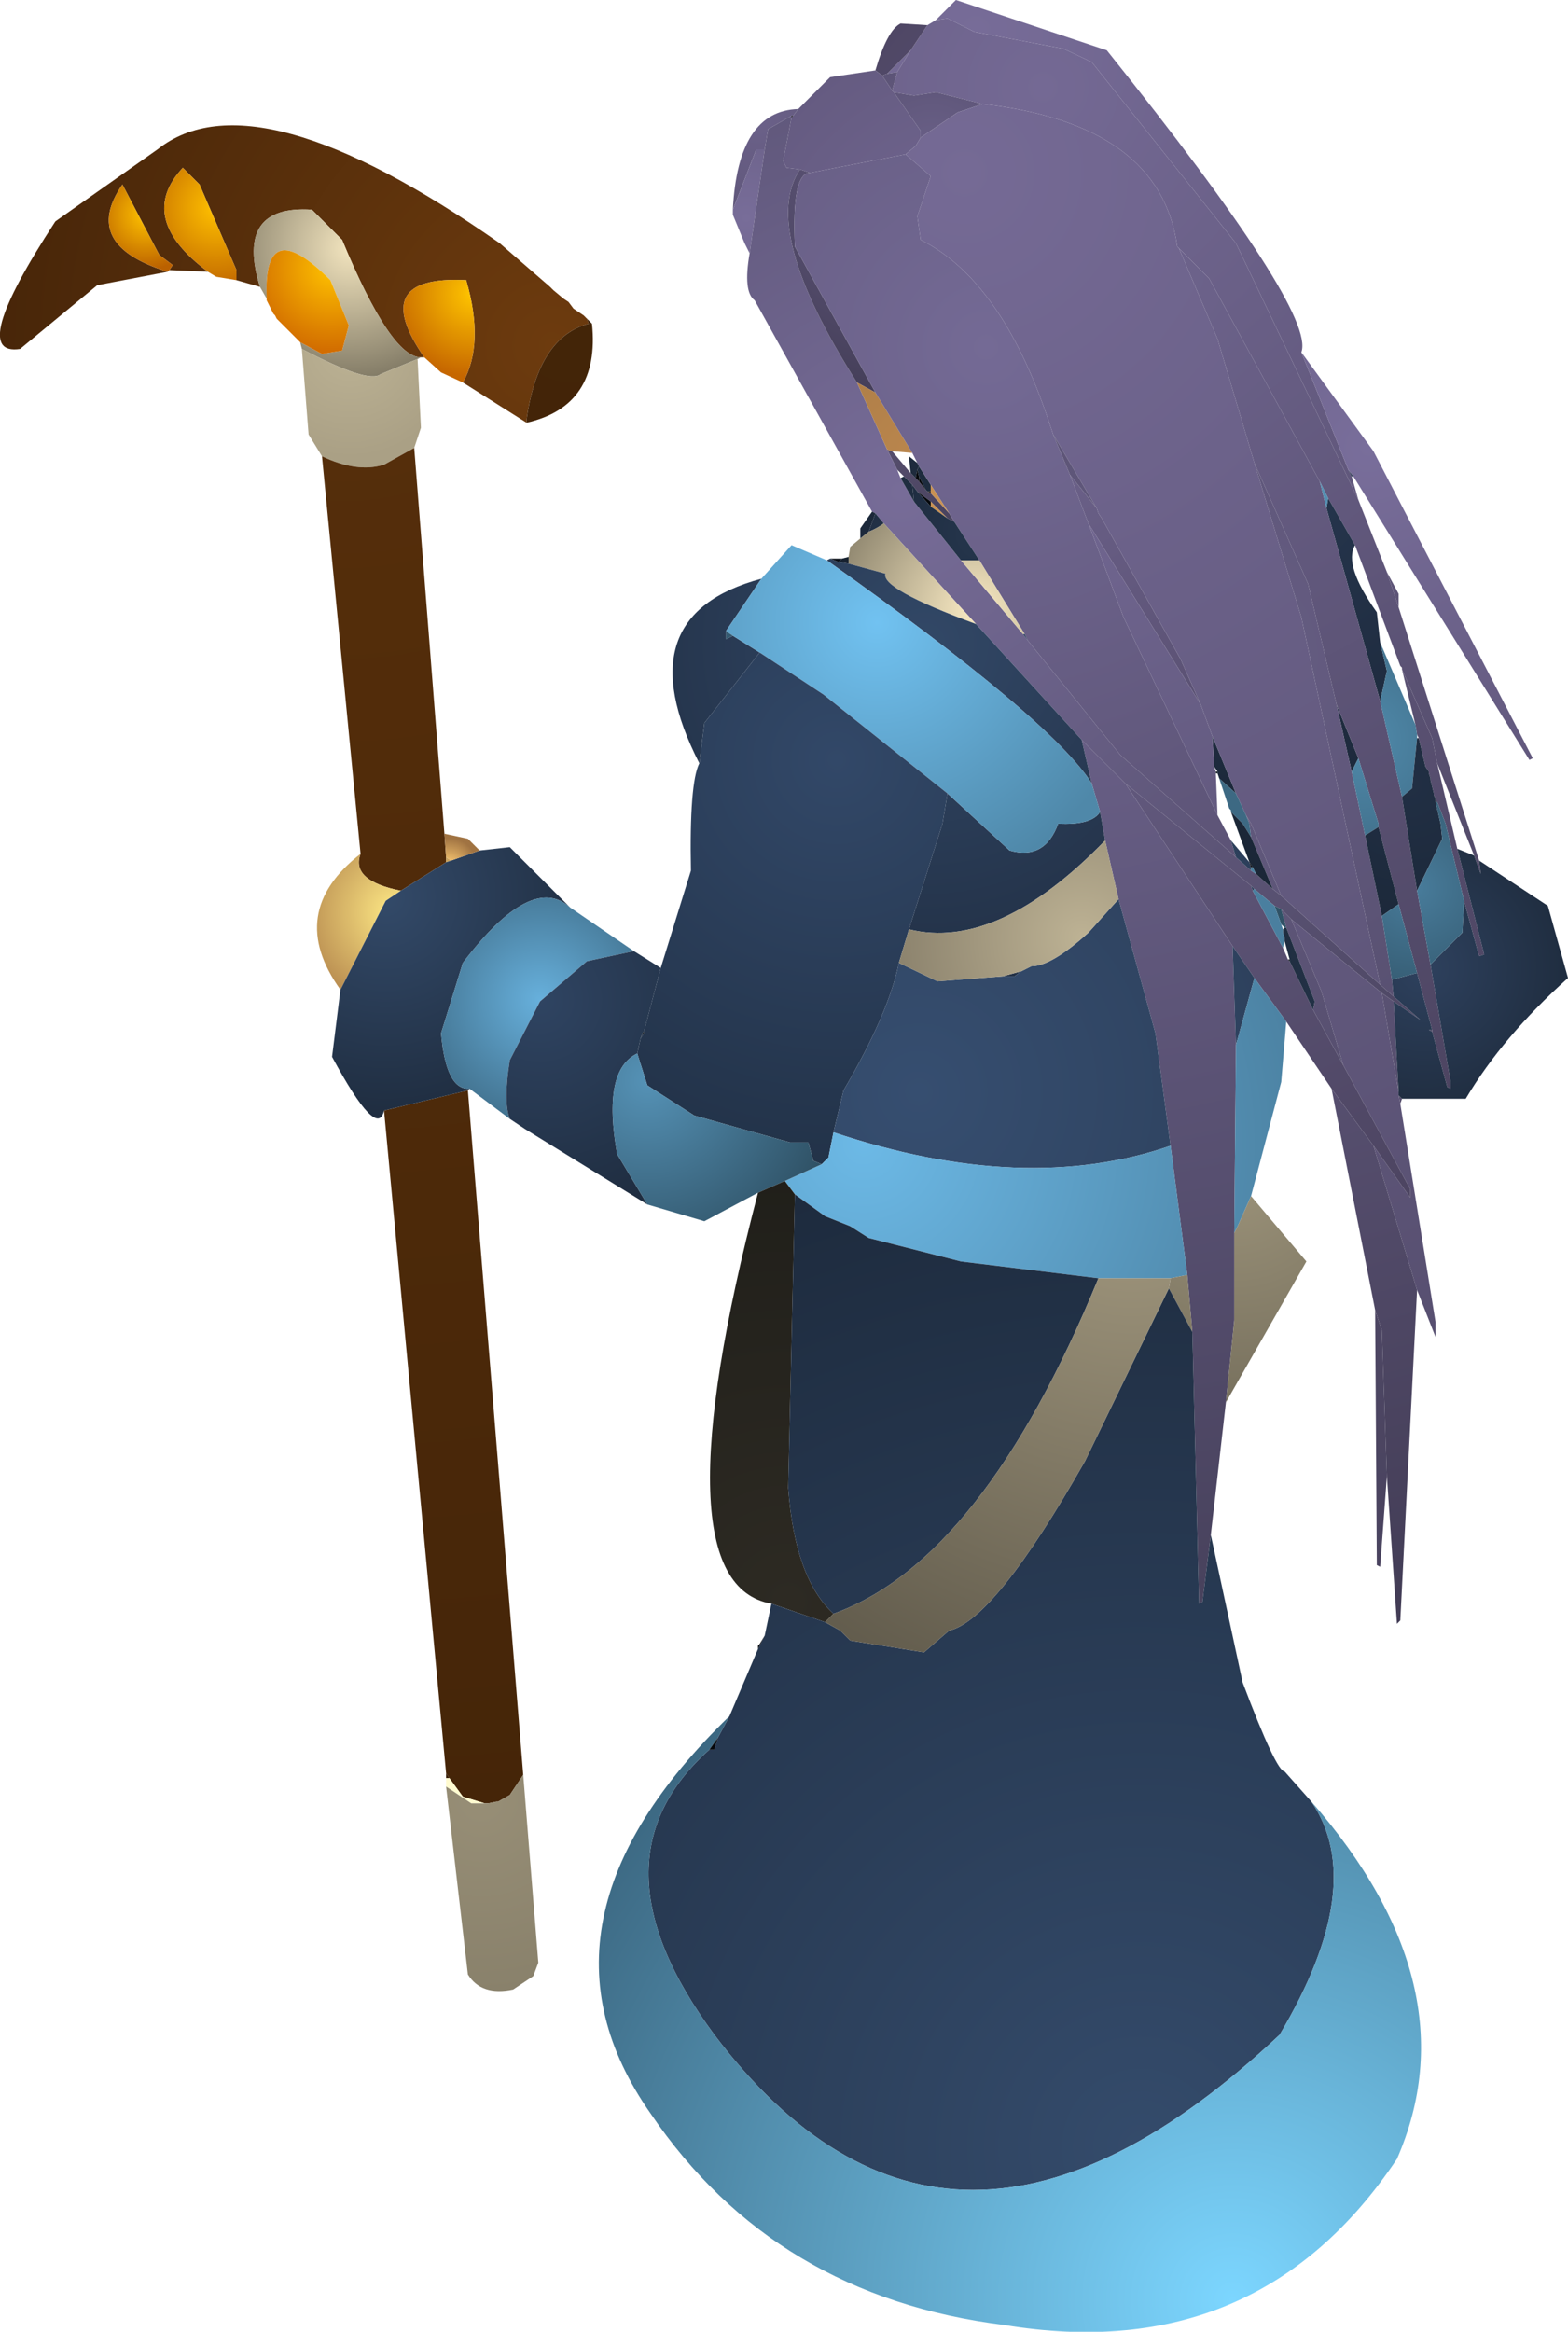 <?xml version="1.0" encoding="UTF-8" standalone="no"?>
<svg xmlns:ffdec="https://www.free-decompiler.com/flash" xmlns:xlink="http://www.w3.org/1999/xlink" ffdec:objectType="shape" height="69.5px" width="46.75px" xmlns="http://www.w3.org/2000/svg">
  <g transform="matrix(1.0, 0.0, 0.0, 1.0, 29.2, 58.05)">
    <path d="M11.3 -43.15 L7.65 -50.8 3.35 -56.2 2.5 -56.6 -0.15 -57.1 -0.95 -57.5 -1.3 -57.45 -0.7 -58.05 3.8 -56.55 Q10.05 -48.75 9.6 -47.55 L11.0 -44.05 11.1 -43.85 11.3 -43.15 M-2.05 -56.55 L-2.45 -55.9 -2.75 -55.85 -2.05 -56.55 M12.6 -38.1 L13.5 -36.05 13.65 -35.3 14.25 -32.75 15.05 -29.6 14.9 -29.55 14.45 -31.2 13.9 -33.5 13.65 -34.15 13.6 -34.2 13.6 -34.25 13.55 -34.35 13.55 -34.4 13.45 -34.8 13.45 -34.85 13.4 -35.0 13.4 -35.05 13.3 -35.2 13.1 -36.05 13.05 -36.15 13.0 -36.45 12.6 -38.1 M12.5 -39.95 L12.15 -41.0 12.5 -40.35 12.5 -39.95" fill="url(#gradient0)" fill-rule="evenodd" stroke="none"/>
    <path d="M-1.3 -57.45 L-0.95 -57.5 -0.15 -57.1 2.5 -56.6 3.35 -56.2 7.65 -50.8 11.3 -43.15 12.15 -41.0 12.5 -39.95 14.9 -32.4 14.95 -32.0 14.75 -32.55 13.65 -35.3 13.5 -36.05 12.6 -38.1 12.6 -38.15 12.55 -38.2 11.2 -41.8 10.4 -43.2 10.15 -43.7 6.85 -49.75 5.95 -50.65 5.9 -50.7 Q5.4 -54.35 0.1 -54.95 L-1.3 -55.3 -1.95 -55.2 -2.55 -55.3 -2.6 -55.35 -2.45 -55.9 -2.05 -56.55 -1.55 -57.3 -1.3 -57.45" fill="url(#gradient1)" fill-rule="evenodd" stroke="none"/>
    <path d="M11.1 -43.85 L11.0 -44.05 11.15 -43.85 11.1 -43.85 M10.4 -43.2 L11.2 -41.8 Q10.85 -41.2 11.85 -39.8 L11.95 -38.9 12.15 -38.05 11.95 -37.15 10.35 -42.9 10.4 -43.2 M6.95 -36.1 L7.65 -34.4 7.15 -34.85 7.1 -35.0 7.1 -35.05 7.0 -35.2 6.95 -36.1 M11.3 -35.45 L11.1 -35.05 10.65 -37.05 11.3 -35.45" fill="url(#gradient2)" fill-rule="evenodd" stroke="none"/>
    <path d="M11.0 -44.05 L9.6 -47.55 11.75 -44.6 16.5 -35.45 16.4 -35.4 11.15 -43.85 11.0 -44.05 M-1.55 -57.3 L-2.05 -56.55 -2.75 -55.85 -2.9 -55.8 -3.1 -55.95 Q-2.75 -57.15 -2.35 -57.35 L-1.55 -57.3" fill="url(#gradient3)" fill-rule="evenodd" stroke="none"/>
    <path d="M-2.6 -55.35 L-2.55 -55.3 -1.75 -54.15 -1.75 -53.95 -1.9 -53.7 -2.2 -53.45 -5.05 -52.9 -5.35 -53.0 -5.75 -53.05 -5.85 -53.25 -5.6 -54.55 -5.55 -54.6 -5.4 -54.8 -4.45 -55.75 -3.1 -55.95 -2.9 -55.8 -2.6 -55.35 M3.5 -42.9 L3.55 -42.75 3.65 -42.6 6.0 -38.4 6.6 -37.05 3.25 -42.45 2.7 -43.9 3.5 -42.9" fill="url(#gradient4)" fill-rule="evenodd" stroke="none"/>
    <path d="M-7.35 -51.8 Q-7.2 -54.75 -5.4 -54.8 L-5.55 -54.6 -5.6 -54.6 -6.3 -54.2 -6.4 -53.6 -6.65 -53.6 -7.35 -51.8" fill="url(#gradient5)" fill-rule="evenodd" stroke="none"/>
    <path d="M-6.85 -50.5 L-7.0 -50.8 -7.35 -51.65 -7.35 -51.8 -6.65 -53.6 -6.4 -53.6 -6.85 -50.5 M-2.45 -44.05 L-2.75 -44.65 -2.6 -44.6 -2.05 -43.95 -1.9 -43.8 -1.8 -43.7 -1.6 -43.45 -1.55 -43.4 -1.45 -43.35 -0.9 -42.75 -0.75 -42.5 -0.95 -42.6 -1.45 -43.1 -1.85 -43.4 -2.0 -43.6 -2.25 -43.85 -2.45 -44.05" fill="url(#gradient6)" fill-rule="evenodd" stroke="none"/>
    <path d="M-3.2 -42.8 L-6.7 -49.1 Q-7.05 -49.35 -6.85 -50.5 L-6.4 -53.6 -6.3 -54.2 -5.6 -54.6 -5.6 -54.55 -5.85 -53.25 -5.75 -53.05 -5.35 -53.0 Q-6.55 -51.2 -3.65 -46.65 L-2.75 -44.65 -2.45 -44.05 -2.35 -43.8 -1.95 -43.1 -0.55 -41.35 1.3 -39.15 1.45 -38.95 4.2 -35.55 7.65 -32.5 8.1 -32.1 8.25 -32.0 8.75 -31.55 9.0 -31.35 11.95 -28.7 12.35 -28.35 13.15 -27.65 12.35 -28.2 12.0 -28.45 9.3 -30.65 9.0 -30.95 8.8 -31.05 8.2 -31.55 8.1 -31.65 4.35 -34.7 3.05 -36.0 -0.1 -39.45 -2.85 -42.45 -3.1 -42.75 -3.2 -42.8 M13.5 -27.3 L13.4 -27.35 13.5 -27.35 13.5 -27.3" fill="url(#gradient7)" fill-rule="evenodd" stroke="none"/>
    <path d="M-5.6 -54.55 L-5.6 -54.6 -5.55 -54.6 -5.6 -54.55" fill="url(#gradient8)" fill-rule="evenodd" stroke="none"/>
    <path d="M-2.45 -55.9 L-2.6 -55.35 -2.9 -55.8 -2.75 -55.85 -2.45 -55.9 M-2.55 -55.3 L-1.95 -55.2 -1.3 -55.3 0.1 -54.95 -0.65 -54.7 -1.75 -53.95 -1.75 -54.15 -2.55 -55.3 M-3.65 -46.65 Q-6.55 -51.2 -5.35 -53.0 L-5.05 -52.9 Q-5.6 -52.9 -5.5 -50.7 L-3.1 -46.35 -3.65 -46.65" fill="url(#gradient9)" fill-rule="evenodd" stroke="none"/>
    <path d="M0.1 -54.95 Q5.4 -54.35 5.9 -50.7 L5.95 -50.65 7.1 -47.95 8.2 -44.25 9.6 -39.65 11.95 -28.7 9.0 -31.35 8.1 -33.5 7.95 -33.75 7.65 -34.4 6.95 -36.1 6.6 -37.05 6.0 -38.4 3.65 -42.6 3.55 -42.75 3.5 -42.9 2.2 -45.1 2.05 -45.55 Q0.65 -49.7 -1.75 -50.9 L-1.85 -51.6 -1.45 -52.8 -2.2 -53.45 -1.9 -53.7 -1.75 -53.95 -0.65 -54.7 0.1 -54.95 M9.3 -30.65 L12.0 -28.45 12.5 -25.5 12.5 -25.4 12.55 -25.15 13.6 -18.65 13.6 -18.2 13.05 -19.6 11.75 -23.9 12.85 -22.35 12.85 -22.6 10.85 -26.3 10.2 -28.5 9.3 -30.65" fill="url(#gradient10)" fill-rule="evenodd" stroke="none"/>
    <path d="M-2.75 -44.65 L-3.65 -46.65 -3.1 -46.35 -2.0 -44.55 -2.6 -44.6 -2.75 -44.65" fill="url(#gradient11)" fill-rule="evenodd" stroke="none"/>
    <path d="M-3.1 -42.75 L-2.85 -42.45 Q-3.05 -42.3 -3.3 -42.2 L-3.1 -42.75 M-1.95 -43.1 L-2.35 -43.8 -2.25 -43.85 -2.0 -43.6 -1.95 -43.1 M-1.45 -43.4 L-1.55 -43.4 -1.6 -43.45 -1.8 -43.85 -1.85 -44.05 -1.8 -44.15 -1.45 -43.6 -1.45 -43.4" fill="url(#gradient12)" fill-rule="evenodd" stroke="none"/>
    <path d="M-24.2 -49.95 L-26.3 -49.55 -28.6 -47.65 Q-30.2 -47.4 -27.55 -51.45 L-24.5 -53.6 Q-21.6 -55.9 -14.3 -50.8 L-12.8 -49.5 -12.7 -49.4 -12.4 -49.15 -12.25 -49.05 -12.1 -48.85 -11.8 -48.65 -11.7 -48.55 -11.65 -48.4 Q-13.15 -48.0 -13.5 -45.55 L-13.5 -45.45 -15.4 -46.65 Q-14.75 -47.8 -15.3 -49.7 -18.25 -49.85 -16.55 -47.4 L-16.65 -47.4 Q-17.55 -47.4 -19.0 -50.9 L-19.9 -51.8 Q-22.2 -51.95 -21.45 -49.5 L-22.15 -49.7 -22.15 -50.0 -23.25 -52.55 -23.75 -53.05 Q-25.15 -51.55 -23.0 -49.95 L-24.15 -50.0 -24.05 -50.15 -24.45 -50.45 -25.55 -52.55 Q-26.8 -50.75 -24.2 -49.95" fill="url(#gradient13)" fill-rule="evenodd" stroke="none"/>
    <path d="M-23.0 -49.95 Q-25.15 -51.55 -23.75 -53.05 L-23.25 -52.55 -22.15 -50.0 -22.15 -49.7 -22.75 -49.8 -23.0 -49.95" fill="url(#gradient14)" fill-rule="evenodd" stroke="none"/>
    <path d="M4.35 -34.7 L8.1 -31.65 8.15 -31.5 9.05 -29.8 9.2 -29.45 9.25 -29.4 9.95 -27.95 10.85 -26.3 12.85 -22.6 12.85 -22.35 11.75 -23.9 10.5 -25.6 9.15 -27.6 8.2 -28.9 7.55 -29.85 4.35 -34.7 M7.65 -32.5 L4.2 -35.55 1.45 -38.95 1.35 -39.15 0.0 -41.35 -0.75 -42.5 -0.9 -42.75 -1.45 -43.6 -1.8 -44.15 -1.85 -44.25 -2.0 -44.55 -3.1 -46.35 -5.5 -50.7 Q-5.6 -52.9 -5.05 -52.9 L-2.2 -53.45 -1.45 -52.8 -1.85 -51.6 -1.75 -50.9 Q0.65 -49.7 2.05 -45.55 L2.2 -45.1 2.7 -43.9 3.25 -42.45 4.3 -39.65 7.1 -33.75 7.5 -33.0 7.65 -32.5" fill="url(#gradient15)" fill-rule="evenodd" stroke="none"/>
    <path d="M9.0 -30.95 L9.3 -30.65 10.2 -28.5 10.85 -26.3 9.95 -27.95 10.0 -28.2 9.15 -30.4 9.0 -30.95 M12.0 -28.45 L12.35 -28.2 12.5 -25.5 12.0 -28.45 M12.35 -28.35 L11.95 -28.7 9.6 -39.65 8.2 -44.25 9.8 -40.65 10.65 -37.05 11.1 -35.05 11.5 -33.15 12.0 -30.75 12.3 -28.85 12.35 -28.35 M9.0 -31.35 L8.75 -31.55 8.1 -33.1 8.05 -33.5 7.95 -33.75 8.1 -33.5 9.0 -31.35 M2.2 -45.1 L3.5 -42.9 2.7 -43.9 2.2 -45.1 M12.6 -25.3 L12.55 -25.15 12.5 -25.4 12.6 -25.3 M13.05 -19.6 L12.55 -9.75 12.45 -9.65 12.15 -14.05 12.0 -18.4 11.8 -19.0 10.5 -25.6 11.75 -23.9 13.05 -19.6" fill="url(#gradient16)" fill-rule="evenodd" stroke="none"/>
    <path d="M3.05 -36.0 L4.35 -34.7 7.55 -29.85 7.65 -26.9 7.6 -21.3 7.6 -18.7 7.35 -16.25 6.9 -12.3 6.65 -10.3 6.55 -10.25 6.35 -18.35 6.2 -20.05 5.7 -23.9 5.25 -27.25 4.15 -31.25 3.75 -33.0 3.6 -33.85 3.35 -34.7 3.05 -36.0 M6.6 -37.05 L6.95 -36.1 7.0 -35.2 7.05 -35.05 7.05 -35.0 7.1 -33.75 4.3 -39.65 3.25 -42.45 6.6 -37.05" fill="url(#gradient17)" fill-rule="evenodd" stroke="none"/>
    <path d="M7.1 -35.0 L7.05 -35.0 7.05 -35.05 7.1 -35.05 7.1 -35.0" fill="url(#gradient18)" fill-rule="evenodd" stroke="none"/>
    <path d="M-24.2 -49.95 Q-26.8 -50.75 -25.55 -52.55 L-24.45 -50.45 -24.05 -50.15 -24.15 -50.0 -24.2 -49.95" fill="url(#gradient19)" fill-rule="evenodd" stroke="none"/>
    <path d="M-16.65 -47.4 L-16.75 -47.35 -17.85 -46.9 Q-18.2 -46.6 -20.2 -47.65 L-20.25 -47.85 -19.6 -47.5 -19.0 -47.6 -18.8 -48.35 -19.35 -49.7 Q-21.35 -51.7 -21.25 -49.2 L-21.25 -49.15 -21.45 -49.5 Q-22.2 -51.95 -19.9 -51.8 L-19.0 -50.9 Q-17.55 -47.4 -16.65 -47.4" fill="url(#gradient20)" fill-rule="evenodd" stroke="none"/>
    <path d="M-15.4 -46.65 L-16.05 -46.95 -16.55 -47.4 Q-18.25 -49.85 -15.3 -49.7 -14.75 -47.8 -15.4 -46.65" fill="url(#gradient21)" fill-rule="evenodd" stroke="none"/>
    <path d="M-3.55 -42.0 L-3.55 -42.3 -3.2 -42.8 -3.1 -42.75 -3.3 -42.2 -3.55 -42.0" fill="url(#gradient22)" fill-rule="evenodd" stroke="none"/>
    <path d="M-3.9 -41.45 L-3.85 -41.75 -3.55 -42.0 -3.3 -42.2 Q-3.05 -42.3 -2.85 -42.45 L-0.1 -39.45 Q-2.95 -40.5 -2.8 -40.95 L-3.9 -41.25 -3.9 -41.45 M1.3 -39.15 L-0.55 -41.35 0.0 -41.35 1.35 -39.15 1.3 -39.15" fill="url(#gradient23)" fill-rule="evenodd" stroke="none"/>
    <path d="M5.95 -50.65 L6.85 -49.75 10.15 -43.7 10.35 -42.9 11.95 -37.15 12.6 -34.3 13.05 -31.5 13.45 -29.3 14.05 -25.8 14.05 -25.6 13.95 -25.65 13.5 -27.3 13.5 -27.35 13.05 -29.05 12.5 -31.1 11.9 -33.4 11.9 -33.5 11.3 -35.45 10.65 -37.05 9.8 -40.65 8.2 -44.25 7.1 -47.95 5.95 -50.65" fill="url(#gradient24)" fill-rule="evenodd" stroke="none"/>
    <path d="M7.65 -34.4 L7.95 -33.75 8.05 -33.5 8.1 -33.1 7.85 -33.5 7.5 -33.85 7.5 -33.9 7.45 -33.95 7.15 -34.85 7.65 -34.4 M11.95 -37.15 L12.15 -38.05 11.95 -38.9 13.0 -36.45 13.05 -36.15 13.05 -36.05 12.9 -34.55 12.6 -34.3 11.95 -37.15 M11.1 -35.05 L11.3 -35.45 11.9 -33.5 11.9 -33.4 11.5 -33.15 11.1 -35.05" fill="url(#gradient25)" fill-rule="evenodd" stroke="none"/>
    <path d="M-21.25 -49.15 L-21.25 -49.2 Q-21.35 -51.7 -19.35 -49.7 L-18.8 -48.35 -19.0 -47.6 -19.6 -47.5 -20.25 -47.85 -20.95 -48.55 -21.0 -48.65 -21.05 -48.7 -21.1 -48.8 -21.2 -49.0 -21.25 -49.1 -21.25 -49.15" fill="url(#gradient26)" fill-rule="evenodd" stroke="none"/>
    <path d="M-11.7 -48.55 L-11.55 -48.4 -11.65 -48.4 -11.7 -48.55" fill="url(#gradient27)" fill-rule="evenodd" stroke="none"/>
    <path d="M-11.55 -48.4 Q-11.3 -45.95 -13.5 -45.45 L-13.5 -45.55 Q-13.15 -48.0 -11.65 -48.4 L-11.55 -48.4" fill="url(#gradient28)" fill-rule="evenodd" stroke="none"/>
    <path d="M-16.75 -47.35 L-16.65 -45.3 -16.85 -44.7 -17.75 -44.2 Q-18.55 -43.95 -19.6 -44.45 L-20.0 -45.1 -20.2 -47.65 Q-18.2 -46.6 -17.85 -46.9 L-16.75 -47.35" fill="url(#gradient29)" fill-rule="evenodd" stroke="none"/>
    <path d="M-16.85 -44.7 L-15.95 -33.2 -15.9 -32.5 -15.9 -32.35 -17.25 -31.5 Q-18.75 -31.8 -18.45 -32.6 L-19.6 -44.45 Q-18.55 -43.95 -17.75 -44.2 L-16.85 -44.7 M-17.75 -24.95 L-15.25 -25.55 -13.6 -5.15 -14.0 -4.55 -14.35 -4.35 -14.4 -4.35 -14.65 -4.3 -14.75 -4.3 -15.4 -4.5 -15.8 -5.05 -15.9 -5.2 -17.75 -24.95" fill="url(#gradient30)" fill-rule="evenodd" stroke="none"/>
    <path d="M-18.45 -32.6 Q-18.75 -31.8 -17.25 -31.5 L-17.7 -31.2 -19.05 -28.55 Q-20.7 -30.85 -18.45 -32.6 M-15.9 -32.35 L-15.9 -32.5 -15.75 -32.4 -15.9 -32.35" fill="url(#gradient31)" fill-rule="evenodd" stroke="none"/>
    <path d="M-14.9 -32.7 L-14.0 -32.8 -12.2 -31.0 Q-13.35 -32.05 -15.4 -29.35 L-16.05 -27.25 Q-15.9 -25.55 -15.2 -25.6 L-15.25 -25.55 -17.75 -24.95 Q-17.95 -24.05 -19.3 -26.55 L-19.05 -28.55 -17.7 -31.2 -17.25 -31.5 -15.9 -32.35 -15.75 -32.4 -14.9 -32.7" fill="url(#gradient32)" fill-rule="evenodd" stroke="none"/>
    <path d="M-15.95 -33.2 L-15.25 -33.05 -14.9 -32.7 -15.75 -32.4 -15.9 -32.5 -15.95 -33.2" fill="url(#gradient33)" fill-rule="evenodd" stroke="none"/>
    <path d="M-12.2 -31.0 L-10.3 -29.7 -11.7 -29.4 -13.1 -28.2 -14.0 -26.45 Q-14.2 -25.2 -14.0 -24.7 L-15.2 -25.6 Q-15.9 -25.55 -16.05 -27.25 L-15.4 -29.35 Q-13.35 -32.05 -12.2 -31.0" fill="url(#gradient34)" fill-rule="evenodd" stroke="none"/>
    <path d="M-1.8 -44.15 L-1.85 -44.05 -1.9 -43.8 -2.05 -43.95 -2.1 -44.45 -1.85 -44.25 -1.8 -44.15" fill="url(#gradient35)" fill-rule="evenodd" stroke="none"/>
    <path d="M-1.85 -44.05 L-1.8 -43.85 -1.8 -43.7 -1.9 -43.8 -1.85 -44.05" fill="url(#gradient36)" fill-rule="evenodd" stroke="none"/>
    <path d="M-1.45 -42.95 L-1.45 -43.1 -0.95 -42.6 -1.45 -42.95 M-1.45 -43.35 L-1.45 -43.4 -1.45 -43.6 -0.9 -42.75 -1.45 -43.35" fill="url(#gradient37)" fill-rule="evenodd" stroke="none"/>
    <path d="M-1.55 -43.4 L-1.45 -43.4 -1.45 -43.35 -1.55 -43.4" fill="url(#gradient38)" fill-rule="evenodd" stroke="none"/>
    <path d="M-1.45 -43.1 L-1.45 -42.95 -1.85 -43.4 -1.45 -43.1 M-1.8 -43.85 L-1.6 -43.45 -1.8 -43.7 -1.8 -43.85" fill="url(#gradient39)" fill-rule="evenodd" stroke="none"/>
    <path d="M-0.55 -41.35 L-1.95 -43.1 -2.0 -43.6 -1.85 -43.4 -1.45 -42.95 -0.95 -42.6 -0.75 -42.5 0.0 -41.35 -0.55 -41.35" fill="url(#gradient40)" fill-rule="evenodd" stroke="none"/>
    <path d="M10.15 -43.7 L10.4 -43.2 10.35 -42.9 10.15 -43.7" fill="url(#gradient41)" fill-rule="evenodd" stroke="none"/>
    <path d="M-8.35 -35.3 Q-10.6 -39.7 -6.5 -40.8 L-7.55 -39.25 -7.55 -39.0 -7.35 -39.1 -6.55 -38.6 -8.2 -36.5 -8.35 -35.3 M-4.55 -41.35 L-4.45 -41.4 -4.2 -41.3 -3.9 -41.25 -2.8 -40.95 Q-2.95 -40.5 -0.1 -39.45 L3.05 -36.0 3.35 -34.7 Q2.15 -36.6 -4.55 -41.35 M1.45 -38.95 L1.3 -39.15 1.35 -39.15 1.45 -38.95 M3.6 -33.85 L3.75 -33.0 Q0.55 -29.7 -2.1 -30.35 L-1.1 -33.5 -0.95 -34.4 0.9 -32.7 Q1.95 -32.4 2.35 -33.5 3.35 -33.45 3.6 -33.85 M0.7 -28.95 L1.25 -29.1 1.05 -28.95 0.7 -28.95" fill="url(#gradient42)" fill-rule="evenodd" stroke="none"/>
    <path d="M-4.1 -41.4 L-3.9 -41.45 -3.9 -41.25 -4.2 -41.3 -4.1 -41.4" fill="url(#gradient43)" fill-rule="evenodd" stroke="none"/>
    <path d="M-6.5 -40.8 L-5.6 -41.8 -4.55 -41.35 Q2.15 -36.6 3.35 -34.7 L3.6 -33.85 Q3.35 -33.45 2.35 -33.5 1.95 -32.4 0.9 -32.7 L-0.95 -34.4 -4.65 -37.35 -6.55 -38.6 -7.35 -39.1 -7.5 -39.2 -7.55 -39.25 -6.5 -40.8" fill="url(#gradient44)" fill-rule="evenodd" stroke="none"/>
    <path d="M-9.5 -29.2 L-8.6 -32.1 Q-8.65 -34.7 -8.35 -35.3 L-8.2 -36.5 -6.55 -38.6 -4.65 -37.35 -0.95 -34.4 -1.1 -33.5 -2.1 -30.35 -2.4 -29.35 Q-2.7 -27.85 -4.05 -25.55 L-4.35 -24.3 -4.5 -23.55 -4.7 -23.35 -4.95 -23.45 -5.1 -24.0 -5.65 -24.0 -8.5 -24.8 -9.9 -25.7 -10.2 -26.65 -10.1 -27.1 -10.0 -27.25 -10.0 -27.3 -9.5 -29.2" fill="url(#gradient45)" fill-rule="evenodd" stroke="none"/>
    <path d="M-7.35 -39.1 L-7.55 -39.0 -7.55 -39.25 -7.5 -39.2 -7.35 -39.1" fill="url(#gradient46)" fill-rule="evenodd" stroke="none"/>
    <path d="M-4.45 -41.4 L-4.1 -41.4 -4.2 -41.3 -4.45 -41.4" fill="url(#gradient47)" fill-rule="evenodd" stroke="none"/>
    <path d="M14.75 -32.55 L14.95 -32.0 14.9 -32.4 16.95 -31.05 17.55 -28.9 Q15.6 -27.15 14.5 -25.3 L12.6 -25.3 12.5 -25.4 12.5 -25.5 12.35 -28.2 13.15 -27.65 12.35 -28.35 12.3 -28.85 13.05 -29.05 13.5 -27.35 13.4 -27.35 13.5 -27.3 13.95 -25.65 14.05 -25.6 14.05 -25.8 13.45 -29.3 14.4 -30.25 14.45 -31.2 14.9 -29.55 15.05 -29.6 14.25 -32.75 14.75 -32.55 M9.1 -30.0 L9.1 -30.1 9.05 -30.25 9.05 -30.35 9.1 -30.4 9.15 -30.4 10.0 -28.2 9.95 -27.95 9.25 -29.4 9.25 -29.45 9.1 -30.0" fill="url(#gradient48)" fill-rule="evenodd" stroke="none"/>
    <path d="M8.1 -31.65 L8.2 -31.55 8.15 -31.5 8.1 -31.65 M8.1 -32.1 L7.65 -32.5 7.5 -33.0 8.05 -32.35 8.1 -32.2 8.1 -32.1 M4.15 -31.25 L5.25 -27.25 5.7 -23.9 Q1.35 -22.4 -4.35 -24.3 L-4.05 -25.55 Q-2.7 -27.85 -2.4 -29.35 L-1.25 -28.8 0.7 -28.95 1.05 -28.95 1.25 -29.1 1.45 -29.2 1.55 -29.25 Q2.15 -29.25 3.25 -30.25 L4.15 -31.25 M7.65 -26.9 L7.55 -29.85 8.2 -28.9 7.65 -26.9" fill="url(#gradient49)" fill-rule="evenodd" stroke="none"/>
    <path d="M8.75 -31.55 L8.25 -32.0 8.15 -32.2 8.05 -32.35 7.5 -33.85 7.85 -33.5 8.1 -33.1 8.75 -31.55 M13.05 -36.05 L13.1 -36.05 13.3 -35.2 13.4 -35.05 13.4 -35.0 13.45 -34.85 13.45 -34.8 13.55 -34.4 13.55 -34.35 13.6 -34.25 13.6 -34.2 13.6 -34.15 13.75 -33.5 13.8 -33.05 13.05 -31.5 12.6 -34.3 12.9 -34.55 13.05 -36.05 M11.5 -33.15 L11.9 -33.4 12.5 -31.1 12.0 -30.75 11.5 -33.15" fill="url(#gradient50)" fill-rule="evenodd" stroke="none"/>
    <path d="M3.75 -33.0 L4.15 -31.25 3.25 -30.25 Q2.15 -29.25 1.55 -29.25 L1.45 -29.2 1.25 -29.1 0.7 -28.95 -1.25 -28.8 -2.4 -29.35 -2.1 -30.35 Q0.55 -29.7 3.75 -33.0" fill="url(#gradient51)" fill-rule="evenodd" stroke="none"/>
    <path d="M8.8 -31.05 L9.0 -30.95 9.15 -30.4 9.1 -30.4 9.0 -30.5 8.8 -31.05 M13.05 -31.5 L13.8 -33.05 13.75 -33.5 13.6 -34.15 13.65 -34.15 13.9 -33.5 14.45 -31.2 14.4 -30.25 13.45 -29.3 13.05 -31.5 M12.3 -28.85 L12.0 -30.75 12.5 -31.1 13.05 -29.05 12.3 -28.85" fill="url(#gradient52)" fill-rule="evenodd" stroke="none"/>
    <path d="M13.6 -34.15 L13.6 -34.2 13.65 -34.15 13.6 -34.15" fill="url(#gradient53)" fill-rule="evenodd" stroke="none"/>
    <path d="M8.2 -31.55 L8.8 -31.05 9.0 -30.5 9.05 -30.35 9.05 -30.25 9.1 -30.1 9.1 -30.0 9.05 -29.8 8.15 -31.5 8.2 -31.55 M8.25 -32.0 L8.1 -32.1 8.1 -32.2 8.15 -32.2 8.25 -32.0 M5.7 -23.9 L6.2 -20.05 5.7 -19.95 3.55 -19.95 -0.55 -20.45 -3.3 -21.15 -3.85 -21.5 -4.6 -21.8 -5.5 -22.45 -5.8 -22.85 -4.7 -23.35 -4.5 -23.55 -4.35 -24.3 Q1.35 -22.4 5.7 -23.9 M7.6 -21.3 L7.65 -26.9 8.2 -28.9 9.15 -27.6 9.0 -25.8 8.1 -22.4 7.7 -21.5 7.6 -21.3" fill="url(#gradient54)" fill-rule="evenodd" stroke="none"/>
    <path d="M-10.3 -29.7 L-9.5 -29.2 -10.0 -27.3 -10.05 -27.25 -10.1 -27.1 -10.2 -26.65 Q-11.25 -26.15 -10.8 -23.65 L-9.9 -22.15 -13.55 -24.4 -14.0 -24.7 Q-14.2 -25.2 -14.0 -26.45 L-13.1 -28.2 -11.7 -29.4 -10.3 -29.7" fill="url(#gradient55)" fill-rule="evenodd" stroke="none"/>
    <path d="M8.05 -32.35 L8.15 -32.2 8.1 -32.2 8.05 -32.35" fill="url(#gradient56)" fill-rule="evenodd" stroke="none"/>
    <path d="M9.25 -29.45 L9.25 -29.4 9.2 -29.45 9.25 -29.45" fill="url(#gradient57)" fill-rule="evenodd" stroke="none"/>
    <path d="M6.2 -20.05 L6.35 -18.35 5.65 -19.65 5.7 -19.95 6.2 -20.05 M7.35 -16.25 L7.6 -18.7 7.6 -21.3 7.7 -21.5 8.1 -22.4 9.75 -20.45 7.35 -16.25" fill="url(#gradient58)" fill-rule="evenodd" stroke="none"/>
    <path d="M-10.0 -27.3 L-10.0 -27.25 -10.05 -27.25 -10.0 -27.3" fill="url(#gradient59)" fill-rule="evenodd" stroke="none"/>
    <path d="M-10.0 -27.25 L-10.1 -27.1 -10.05 -27.25 -10.0 -27.25" fill="url(#gradient60)" fill-rule="evenodd" stroke="none"/>
    <path d="M-10.2 -26.65 L-9.9 -25.7 -8.5 -24.8 -5.65 -24.0 -5.1 -24.0 -4.95 -23.45 -4.7 -23.35 -5.8 -22.85 -6.6 -22.5 -8.2 -21.65 -9.9 -22.15 -10.8 -23.65 Q-11.25 -26.15 -10.2 -26.65" fill="url(#gradient61)" fill-rule="evenodd" stroke="none"/>
    <path d="M12.15 -14.05 L11.95 -11.35 11.85 -11.4 11.8 -19.0 12.0 -18.4 12.15 -14.05" fill="url(#gradient62)" fill-rule="evenodd" stroke="none"/>
    <path d="M-6.6 -22.5 L-5.8 -22.85 -5.5 -22.45 -5.7 -13.7 Q-5.5 -11.0 -4.35 -9.95 L-4.6 -9.7 -6.2 -10.25 Q-9.65 -10.85 -6.6 -22.5" fill="url(#gradient63)" fill-rule="evenodd" stroke="none"/>
    <path d="M6.35 -18.35 L6.55 -10.25 6.65 -10.3 6.9 -12.3 7.85 -7.9 Q8.85 -5.25 9.1 -5.25 L9.9 -4.35 Q11.6 -1.85 8.95 2.6 -0.9 11.85 -7.9 2.6 -11.75 -2.6 -8.05 -5.9 L-7.9 -5.9 -7.8 -6.25 -7.45 -6.9 -6.6 -8.9 -6.4 -9.3 -6.2 -10.25 -4.6 -9.7 -4.15 -9.45 -3.85 -9.15 -1.65 -8.8 -0.9 -9.45 Q0.45 -9.75 3.15 -14.5 L5.65 -19.65 6.35 -18.35 M-5.5 -22.45 L-4.6 -21.8 -3.85 -21.5 -3.3 -21.15 -0.55 -20.45 3.55 -19.95 Q0.1 -11.55 -4.35 -9.95 -5.5 -11.0 -5.7 -13.7 L-5.5 -22.45" fill="url(#gradient64)" fill-rule="evenodd" stroke="none"/>
    <path d="M-4.35 -9.95 Q0.1 -11.55 3.55 -19.95 L5.7 -19.95 5.65 -19.65 3.15 -14.5 Q0.45 -9.75 -0.9 -9.45 L-1.65 -8.8 -3.85 -9.15 -4.15 -9.45 -4.6 -9.7 -4.35 -9.95" fill="url(#gradient65)" fill-rule="evenodd" stroke="none"/>
    <path d="M-6.4 -9.3 L-6.6 -8.9 -6.6 -9.0 -6.55 -9.05 -6.4 -9.3" fill="url(#gradient66)" fill-rule="evenodd" stroke="none"/>
    <path d="M-7.45 -6.9 L-7.8 -6.25 -8.05 -5.9 Q-11.75 -2.6 -7.9 2.6 -0.9 11.85 8.95 2.6 11.6 -1.85 9.9 -4.35 14.7 1.15 12.45 6.3 8.3 12.5 0.75 11.25 -6.1 10.4 -9.8 4.95 -13.8 -0.75 -7.45 -6.9" fill="url(#gradient67)" fill-rule="evenodd" stroke="none"/>
    <path d="M-7.8 -6.25 L-7.9 -5.9 -8.05 -5.9 -7.8 -6.25" fill="url(#gradient68)" fill-rule="evenodd" stroke="none"/>
    <path d="M-15.9 -5.05 L-15.9 -5.2 -15.8 -5.05 -15.9 -5.05" fill="url(#gradient69)" fill-rule="evenodd" stroke="none"/>
    <path d="M-15.9 -4.8 L-15.9 -5.05 -15.8 -5.05 -15.4 -4.5 -14.75 -4.3 -15.15 -4.3 -15.9 -4.8" fill="url(#gradient70)" fill-rule="evenodd" stroke="none"/>
    <path d="M-15.9 -4.8 L-15.15 -4.3 -14.75 -4.3 -14.65 -4.3 -14.4 -4.35 -14.35 -4.35 -14.0 -4.55 -13.6 -5.15 -13.15 0.45 -13.3 0.85 -13.9 1.25 Q-14.85 1.45 -15.25 0.8 L-15.9 -4.8" fill="url(#gradient71)" fill-rule="evenodd" stroke="none"/>
  </g>
  <defs>
    <radialGradient cx="0" cy="0" gradientTransform="matrix(0.039, 0.0, 0.0, 0.039, -0.1, -57.15)" gradientUnits="userSpaceOnUse" id="gradient0" r="819.2" spreadMethod="pad">
      <stop offset="0.0" stop-color="#776c98"/>
      <stop offset="1.0" stop-color="#4f4765"/>
    </radialGradient>
    <radialGradient cx="0" cy="0" gradientTransform="matrix(0.033, 0.0, 0.0, 0.033, 1.9, -55.45)" gradientUnits="userSpaceOnUse" id="gradient1" r="819.2" spreadMethod="pad">
      <stop offset="0.0" stop-color="#746994"/>
      <stop offset="1.0" stop-color="#534b6a"/>
    </radialGradient>
    <radialGradient cx="0" cy="0" gradientTransform="matrix(0.012, 0.0, 0.0, 0.012, 9.1, -43.55)" gradientUnits="userSpaceOnUse" id="gradient2" r="819.2" spreadMethod="pad">
      <stop offset="0.0" stop-color="#26364e"/>
      <stop offset="1.0" stop-color="#1c283a"/>
    </radialGradient>
    <radialGradient cx="0" cy="0" gradientTransform="matrix(0.023, 0.0, 0.0, 0.023, 11.6, -44.7)" gradientUnits="userSpaceOnUse" id="gradient3" r="819.2" spreadMethod="pad">
      <stop offset="0.0" stop-color="#796e9b"/>
      <stop offset="1.0" stop-color="#4f4765"/>
    </radialGradient>
    <radialGradient cx="0" cy="0" gradientTransform="matrix(0.02, 0.0, 0.0, 0.02, 0.35, -49.1)" gradientUnits="userSpaceOnUse" id="gradient4" r="819.2" spreadMethod="pad">
      <stop offset="0.0" stop-color="#756a96"/>
      <stop offset="1.0" stop-color="#554c6c"/>
    </radialGradient>
    <radialGradient cx="0" cy="0" gradientTransform="matrix(0.007, 0.0, 0.0, 0.007, -6.6, -54.45)" gradientUnits="userSpaceOnUse" id="gradient5" r="819.2" spreadMethod="pad">
      <stop offset="0.0" stop-color="#6b6189"/>
      <stop offset="1.0" stop-color="#544c6b"/>
    </radialGradient>
    <radialGradient cx="0" cy="0" gradientTransform="matrix(0.015, 0.0, 0.0, 0.015, -6.95, -51.55)" gradientUnits="userSpaceOnUse" id="gradient6" r="819.2" spreadMethod="pad">
      <stop offset="0.0" stop-color="#786d99"/>
      <stop offset="1.0" stop-color="#433d56"/>
    </radialGradient>
    <radialGradient cx="0" cy="0" gradientTransform="matrix(0.028, 0.0, 0.0, 0.028, -2.35, -43.4)" gradientUnits="userSpaceOnUse" id="gradient7" r="819.2" spreadMethod="pad">
      <stop offset="0.0" stop-color="#776c98"/>
      <stop offset="1.0" stop-color="#4c4662"/>
    </radialGradient>
    <radialGradient cx="0" cy="0" gradientTransform="matrix(0.005, 0.0, 0.0, 0.005, -4.05, -56.0)" gradientUnits="userSpaceOnUse" id="gradient8" r="819.2" spreadMethod="pad">
      <stop offset="0.0" stop-color="#0f0e14"/>
      <stop offset="1.0" stop-color="#0f0e13"/>
    </radialGradient>
    <radialGradient cx="0" cy="0" gradientTransform="matrix(0.009, 0.0, 0.0, 0.009, -1.4, -53.35)" gradientUnits="userSpaceOnUse" id="gradient9" r="819.2" spreadMethod="pad">
      <stop offset="0.0" stop-color="#6b6189"/>
      <stop offset="1.0" stop-color="#443e58"/>
    </radialGradient>
    <radialGradient cx="0" cy="0" gradientTransform="matrix(0.046, 0.0, 0.0, 0.046, -0.45, -52.9)" gradientUnits="userSpaceOnUse" id="gradient10" r="819.2" spreadMethod="pad">
      <stop offset="0.0" stop-color="#756a95"/>
      <stop offset="1.0" stop-color="#574f70"/>
    </radialGradient>
    <radialGradient cx="0" cy="0" gradientTransform="matrix(0.004, 0.0, 0.0, 0.004, -1.8, -44.55)" gradientUnits="userSpaceOnUse" id="gradient11" r="819.2" spreadMethod="pad">
      <stop offset="0.0" stop-color="#ba864d"/>
      <stop offset="1.0" stop-color="#ae7e48"/>
    </radialGradient>
    <radialGradient cx="0" cy="0" gradientTransform="matrix(0.005, 0.0, 0.0, 0.005, -3.0, -42.35)" gradientUnits="userSpaceOnUse" id="gradient12" r="819.2" spreadMethod="pad">
      <stop offset="0.0" stop-color="#223146"/>
      <stop offset="1.0" stop-color="#1a2636"/>
    </radialGradient>
    <radialGradient cx="0" cy="0" gradientTransform="matrix(0.02, 0.0, 0.0, 0.02, -12.75, -47.75)" gradientUnits="userSpaceOnUse" id="gradient13" r="819.2" spreadMethod="pad">
      <stop offset="0.0" stop-color="#6d3b0e"/>
      <stop offset="1.0" stop-color="#482609"/>
    </radialGradient>
    <radialGradient cx="0" cy="0" gradientTransform="matrix(0.003, 0.0, 0.0, 0.003, -22.75, -51.85)" gradientUnits="userSpaceOnUse" id="gradient14" r="819.2" spreadMethod="pad">
      <stop offset="0.0" stop-color="#ffc100"/>
      <stop offset="1.0" stop-color="#bf6400"/>
    </radialGradient>
    <radialGradient cx="0" cy="0" gradientTransform="matrix(0.034, 0.0, 0.0, 0.034, 0.2, -47.7)" gradientUnits="userSpaceOnUse" id="gradient15" r="819.2" spreadMethod="pad">
      <stop offset="0.0" stop-color="#746a95"/>
      <stop offset="1.0" stop-color="#4d4562"/>
    </radialGradient>
    <radialGradient cx="0" cy="0" gradientTransform="matrix(0.036, 0.0, 0.0, 0.036, 7.05, -38.45)" gradientUnits="userSpaceOnUse" id="gradient16" r="819.2" spreadMethod="pad">
      <stop offset="0.0" stop-color="#675e84"/>
      <stop offset="1.0" stop-color="#423c55"/>
    </radialGradient>
    <radialGradient cx="0" cy="0" gradientTransform="matrix(0.044, 0.0, 0.0, 0.044, 2.05, -46.35)" gradientUnits="userSpaceOnUse" id="gradient17" r="819.2" spreadMethod="pad">
      <stop offset="0.0" stop-color="#746995"/>
      <stop offset="1.0" stop-color="#48425d"/>
    </radialGradient>
    <radialGradient cx="0" cy="0" gradientTransform="matrix(0.001, 0.0, 0.0, 0.001, 7.05, -35.25)" gradientUnits="userSpaceOnUse" id="gradient18" r="819.2" spreadMethod="pad">
      <stop offset="0.0" stop-color="#0e181e"/>
      <stop offset="1.0" stop-color="#0e181e"/>
    </radialGradient>
    <radialGradient cx="0" cy="0" gradientTransform="matrix(0.002, 0.0, 0.0, 0.002, -24.85, -51.65)" gradientUnits="userSpaceOnUse" id="gradient19" r="819.2" spreadMethod="pad">
      <stop offset="0.0" stop-color="#ffc300"/>
      <stop offset="1.0" stop-color="#bb6100"/>
    </radialGradient>
    <radialGradient cx="0" cy="0" gradientTransform="matrix(0.005, 0.0, 0.0, 0.005, -18.75, -50.65)" gradientUnits="userSpaceOnUse" id="gradient20" r="819.2" spreadMethod="pad">
      <stop offset="0.0" stop-color="#f3e5bf"/>
      <stop offset="1.0" stop-color="#7d7662"/>
    </radialGradient>
    <radialGradient cx="0" cy="0" gradientTransform="matrix(0.003, 0.0, 0.0, 0.003, -15.1, -49.3)" gradientUnits="userSpaceOnUse" id="gradient21" r="819.2" spreadMethod="pad">
      <stop offset="0.0" stop-color="#ffc500"/>
      <stop offset="1.0" stop-color="#c66700"/>
    </radialGradient>
    <radialGradient cx="0" cy="0" gradientTransform="matrix(0.003, 0.0, 0.0, 0.003, -3.8, -41.05)" gradientUnits="userSpaceOnUse" id="gradient22" r="819.2" spreadMethod="pad">
      <stop offset="0.0" stop-color="#202e41"/>
      <stop offset="1.0" stop-color="#1a2637"/>
    </radialGradient>
    <radialGradient cx="0" cy="0" gradientTransform="matrix(0.005, 0.0, 0.0, 0.005, -0.1, -39.85)" gradientUnits="userSpaceOnUse" id="gradient23" r="819.2" spreadMethod="pad">
      <stop offset="0.0" stop-color="#faebc4"/>
      <stop offset="1.0" stop-color="#958c74"/>
    </radialGradient>
    <radialGradient cx="0" cy="0" gradientTransform="matrix(0.032, 0.0, 0.0, 0.032, 4.65, -50.3)" gradientUnits="userSpaceOnUse" id="gradient24" r="819.2" spreadMethod="pad">
      <stop offset="0.0" stop-color="#6e648d"/>
      <stop offset="1.0" stop-color="#4d4562"/>
    </radialGradient>
    <radialGradient cx="0" cy="0" gradientTransform="matrix(0.005, 0.0, 0.0, 0.005, 11.4, -36.0)" gradientUnits="userSpaceOnUse" id="gradient25" r="819.2" spreadMethod="pad">
      <stop offset="0.0" stop-color="#508aab"/>
      <stop offset="1.0" stop-color="#3d6983"/>
    </radialGradient>
    <radialGradient cx="0" cy="0" gradientTransform="matrix(0.003, 0.0, 0.0, 0.003, -19.3, -50.05)" gradientUnits="userSpaceOnUse" id="gradient26" r="819.2" spreadMethod="pad">
      <stop offset="0.0" stop-color="#ffc200"/>
      <stop offset="1.0" stop-color="#d26d00"/>
    </radialGradient>
    <radialGradient cx="0" cy="0" gradientTransform="matrix(0.006, 0.0, 0.0, 0.006, -11.7, -48.5)" gradientUnits="userSpaceOnUse" id="gradient27" r="819.2" spreadMethod="pad">
      <stop offset="0.0" stop-color="#3c2007"/>
      <stop offset="1.0" stop-color="#2f1905"/>
    </radialGradient>
    <radialGradient cx="0" cy="0" gradientTransform="matrix(0.004, 0.0, 0.0, 0.004, -12.2, -48.3)" gradientUnits="userSpaceOnUse" id="gradient28" r="819.2" spreadMethod="pad">
      <stop offset="0.0" stop-color="#432508"/>
      <stop offset="1.0" stop-color="#432408"/>
    </radialGradient>
    <radialGradient cx="0" cy="0" gradientTransform="matrix(0.004, 0.0, 0.0, 0.004, -18.75, -47.7)" gradientUnits="userSpaceOnUse" id="gradient29" r="819.2" spreadMethod="pad">
      <stop offset="0.0" stop-color="#bcb294"/>
      <stop offset="1.0" stop-color="#aaa085"/>
    </radialGradient>
    <radialGradient cx="0" cy="0" gradientTransform="matrix(0.063, 0.0, 0.0, 0.063, -18.95, -50.15)" gradientUnits="userSpaceOnUse" id="gradient30" r="819.2" spreadMethod="pad">
      <stop offset="0.0" stop-color="#572f0b"/>
      <stop offset="1.0" stop-color="#432408"/>
    </radialGradient>
    <radialGradient cx="0" cy="0" gradientTransform="matrix(0.004, 0.0, 0.0, 0.004, -17.4, -30.85)" gradientUnits="userSpaceOnUse" id="gradient31" r="819.2" spreadMethod="pad">
      <stop offset="0.0" stop-color="#ffea86"/>
      <stop offset="1.0" stop-color="#ae7e48"/>
    </radialGradient>
    <radialGradient cx="0" cy="0" gradientTransform="matrix(0.008, 0.0, 0.0, 0.008, -17.7, -31.3)" gradientUnits="userSpaceOnUse" id="gradient32" r="819.2" spreadMethod="pad">
      <stop offset="0.0" stop-color="#334a69"/>
      <stop offset="1.0" stop-color="#1f2d40"/>
    </radialGradient>
    <radialGradient cx="0" cy="0" gradientTransform="matrix(0.001, 0.0, 0.0, 0.001, -15.8, -32.25)" gradientUnits="userSpaceOnUse" id="gradient33" r="819.2" spreadMethod="pad">
      <stop offset="0.0" stop-color="#ffcd75"/>
      <stop offset="1.0" stop-color="#a07342"/>
    </radialGradient>
    <radialGradient cx="0" cy="0" gradientTransform="matrix(0.005, 0.0, 0.0, 0.005, -13.1, -28.25)" gradientUnits="userSpaceOnUse" id="gradient34" r="819.2" spreadMethod="pad">
      <stop offset="0.0" stop-color="#67b0dc"/>
      <stop offset="1.0" stop-color="#3e6b86"/>
    </radialGradient>
    <radialGradient cx="0" cy="0" gradientTransform="matrix(0.002, 0.0, 0.0, 0.002, -1.85, -44.2)" gradientUnits="userSpaceOnUse" id="gradient35" r="819.2" spreadMethod="pad">
      <stop offset="0.0" stop-color="#1e2b3d"/>
      <stop offset="1.0" stop-color="#1c283a"/>
    </radialGradient>
    <radialGradient cx="0" cy="0" gradientTransform="matrix(0.002, 0.0, 0.0, 0.002, -1.95, -42.85)" gradientUnits="userSpaceOnUse" id="gradient36" r="819.2" spreadMethod="pad">
      <stop offset="0.0" stop-color="#06090d"/>
      <stop offset="1.0" stop-color="#06090d"/>
    </radialGradient>
    <radialGradient cx="0" cy="0" gradientTransform="matrix(0.003, 0.0, 0.0, 0.003, -0.9, -43.8)" gradientUnits="userSpaceOnUse" id="gradient37" r="819.2" spreadMethod="pad">
      <stop offset="0.0" stop-color="#c89153"/>
      <stop offset="1.0" stop-color="#c89053"/>
    </radialGradient>
    <radialGradient cx="0" cy="0" gradientTransform="matrix(0.002, 0.0, 0.0, 0.002, -1.5, -44.6)" gradientUnits="userSpaceOnUse" id="gradient38" r="819.2" spreadMethod="pad">
      <stop offset="0.0" stop-color="#261c10"/>
      <stop offset="1.0" stop-color="#261c10"/>
    </radialGradient>
    <radialGradient cx="0" cy="0" gradientTransform="matrix(0.003, 0.0, 0.0, 0.003, -1.65, -43.55)" gradientUnits="userSpaceOnUse" id="gradient39" r="819.2" spreadMethod="pad">
      <stop offset="0.0" stop-color="#06090d"/>
      <stop offset="1.0" stop-color="#06090d"/>
    </radialGradient>
    <radialGradient cx="0" cy="0" gradientTransform="matrix(0.003, 0.0, 0.0, 0.003, 0.15, -42.2)" gradientUnits="userSpaceOnUse" id="gradient40" r="819.2" spreadMethod="pad">
      <stop offset="0.0" stop-color="#26374e"/>
      <stop offset="1.0" stop-color="#1f2d41"/>
    </radialGradient>
    <radialGradient cx="0" cy="0" gradientTransform="matrix(0.003, 0.0, 0.0, 0.003, 10.0, -43.05)" gradientUnits="userSpaceOnUse" id="gradient41" r="819.2" spreadMethod="pad">
      <stop offset="0.0" stop-color="#538fb2"/>
      <stop offset="1.0" stop-color="#518aad"/>
    </radialGradient>
    <radialGradient cx="0" cy="0" gradientTransform="matrix(0.013, 0.0, 0.0, 0.013, -1.65, -38.85)" gradientUnits="userSpaceOnUse" id="gradient42" r="819.2" spreadMethod="pad">
      <stop offset="0.0" stop-color="#324867"/>
      <stop offset="1.0" stop-color="#212f44"/>
    </radialGradient>
    <radialGradient cx="0" cy="0" gradientTransform="matrix(0.003, 0.0, 0.0, 0.003, -4.6, -40.75)" gradientUnits="userSpaceOnUse" id="gradient43" r="819.2" spreadMethod="pad">
      <stop offset="0.0" stop-color="#192433"/>
      <stop offset="1.0" stop-color="#131c29"/>
    </radialGradient>
    <radialGradient cx="0" cy="0" gradientTransform="matrix(0.01, 0.0, 0.0, 0.01, -3.05, -39.5)" gradientUnits="userSpaceOnUse" id="gradient44" r="819.2" spreadMethod="pad">
      <stop offset="0.0" stop-color="#71c2f1"/>
      <stop offset="1.0" stop-color="#4f88a9"/>
    </radialGradient>
    <radialGradient cx="0" cy="0" gradientTransform="matrix(0.015, 0.0, 0.0, 0.015, -4.25, -35.4)" gradientUnits="userSpaceOnUse" id="gradient45" r="819.2" spreadMethod="pad">
      <stop offset="0.0" stop-color="#324868"/>
      <stop offset="1.0" stop-color="#223248"/>
    </radialGradient>
    <radialGradient cx="0" cy="0" gradientTransform="matrix(0.004, 0.0, 0.0, 0.004, -7.65, -39.1)" gradientUnits="userSpaceOnUse" id="gradient46" r="819.2" spreadMethod="pad">
      <stop offset="0.0" stop-color="#375e76"/>
      <stop offset="1.0" stop-color="#0e181e"/>
    </radialGradient>
    <radialGradient cx="0" cy="0" gradientTransform="matrix(0.007, 0.0, 0.0, 0.007, -6.5, -40.9)" gradientUnits="userSpaceOnUse" id="gradient47" r="819.2" spreadMethod="pad">
      <stop offset="0.0" stop-color="#111823"/>
      <stop offset="1.0" stop-color="#06090d"/>
    </radialGradient>
    <radialGradient cx="0" cy="0" gradientTransform="matrix(0.005, 0.0, 0.0, 0.005, 13.25, -29.2)" gradientUnits="userSpaceOnUse" id="gradient48" r="819.2" spreadMethod="pad">
      <stop offset="0.0" stop-color="#2e415e"/>
      <stop offset="1.0" stop-color="#202e41"/>
    </radialGradient>
    <radialGradient cx="0" cy="0" gradientTransform="matrix(0.015, 0.0, 0.0, 0.015, -1.8, -25.5)" gradientUnits="userSpaceOnUse" id="gradient49" r="819.2" spreadMethod="pad">
      <stop offset="0.0" stop-color="#364e70"/>
      <stop offset="1.0" stop-color="#2c3f5a"/>
    </radialGradient>
    <radialGradient cx="0" cy="0" gradientTransform="matrix(0.007, 0.0, 0.0, 0.007, 12.8, -34.65)" gradientUnits="userSpaceOnUse" id="gradient50" r="819.2" spreadMethod="pad">
      <stop offset="0.0" stop-color="#212f44"/>
      <stop offset="1.0" stop-color="#1a2636"/>
    </radialGradient>
    <radialGradient cx="0" cy="0" gradientTransform="matrix(0.007, 0.0, 0.0, 0.007, 3.05, -30.1)" gradientUnits="userSpaceOnUse" id="gradient51" r="819.2" spreadMethod="pad">
      <stop offset="0.0" stop-color="#bdb294"/>
      <stop offset="1.0" stop-color="#8a816c"/>
    </radialGradient>
    <radialGradient cx="0" cy="0" gradientTransform="matrix(0.005, 0.0, 0.0, 0.005, 13.0, -31.6)" gradientUnits="userSpaceOnUse" id="gradient52" r="819.2" spreadMethod="pad">
      <stop offset="0.0" stop-color="#487c9b"/>
      <stop offset="1.0" stop-color="#305266"/>
    </radialGradient>
    <radialGradient cx="0" cy="0" gradientTransform="matrix(0.014, 0.0, 0.0, 0.014, 15.0, -29.3)" gradientUnits="userSpaceOnUse" id="gradient53" r="819.2" spreadMethod="pad">
      <stop offset="0.0" stop-color="#0f0e13"/>
      <stop offset="1.0" stop-color="#0f0e13"/>
    </radialGradient>
    <radialGradient cx="0" cy="0" gradientTransform="matrix(0.017, 0.0, 0.0, 0.017, -3.45, -23.95)" gradientUnits="userSpaceOnUse" id="gradient54" r="819.2" spreadMethod="pad">
      <stop offset="0.0" stop-color="#6cb9e6"/>
      <stop offset="1.0" stop-color="#4a7f9f"/>
    </radialGradient>
    <radialGradient cx="0" cy="0" gradientTransform="matrix(0.008, 0.0, 0.0, 0.008, -13.1, -28.25)" gradientUnits="userSpaceOnUse" id="gradient55" r="819.2" spreadMethod="pad">
      <stop offset="0.0" stop-color="#2f4462"/>
      <stop offset="1.0" stop-color="#1f2d40"/>
    </radialGradient>
    <radialGradient cx="0" cy="0" gradientTransform="matrix(0.004, 0.0, 0.0, 0.004, 8.5, -31.4)" gradientUnits="userSpaceOnUse" id="gradient56" r="819.2" spreadMethod="pad">
      <stop offset="0.0" stop-color="#06090d"/>
      <stop offset="1.0" stop-color="#06090d"/>
    </radialGradient>
    <radialGradient cx="0" cy="0" gradientTransform="matrix(0.004, 0.0, 0.0, 0.004, 9.1, -32.05)" gradientUnits="userSpaceOnUse" id="gradient57" r="819.2" spreadMethod="pad">
      <stop offset="0.0" stop-color="#06090d"/>
      <stop offset="1.0" stop-color="#06090d"/>
    </radialGradient>
    <radialGradient cx="0" cy="0" gradientTransform="matrix(0.008, 0.0, 0.0, 0.008, 7.65, -23.05)" gradientUnits="userSpaceOnUse" id="gradient58" r="819.2" spreadMethod="pad">
      <stop offset="0.0" stop-color="#9b9279"/>
      <stop offset="1.0" stop-color="#79725f"/>
    </radialGradient>
    <radialGradient cx="0" cy="0" gradientTransform="matrix(0.009, 0.0, 0.0, 0.009, -8.65, -32.15)" gradientUnits="userSpaceOnUse" id="gradient59" r="819.2" spreadMethod="pad">
      <stop offset="0.0" stop-color="#06090d"/>
      <stop offset="1.0" stop-color="#06090d"/>
    </radialGradient>
    <radialGradient cx="0" cy="0" gradientTransform="matrix(9.0E-4, 0.0, 0.0, 9.0E-4, -10.1, -27.4)" gradientUnits="userSpaceOnUse" id="gradient60" r="819.2" spreadMethod="pad">
      <stop offset="0.0" stop-color="#213045"/>
      <stop offset="1.0" stop-color="#202f43"/>
    </radialGradient>
    <radialGradient cx="0" cy="0" gradientTransform="matrix(0.007, 0.0, 0.0, 0.007, -9.9, -25.85)" gradientUnits="userSpaceOnUse" id="gradient61" r="819.2" spreadMethod="pad">
      <stop offset="0.0" stop-color="#5592b6"/>
      <stop offset="1.0" stop-color="#2f5165"/>
    </radialGradient>
    <radialGradient cx="0" cy="0" gradientTransform="matrix(0.026, 0.0, 0.0, 0.026, 11.9, -20.05)" gradientUnits="userSpaceOnUse" id="gradient62" r="819.2" spreadMethod="pad">
      <stop offset="0.0" stop-color="#4e4764"/>
      <stop offset="1.0" stop-color="#443e58"/>
    </radialGradient>
    <radialGradient cx="0" cy="0" gradientTransform="matrix(0.017, 0.0, 0.0, 0.017, -5.7, -10.3)" gradientUnits="userSpaceOnUse" id="gradient63" r="819.2" spreadMethod="pad">
      <stop offset="0.0" stop-color="#2d2a23"/>
      <stop offset="1.0" stop-color="#1f1e19"/>
    </radialGradient>
    <radialGradient cx="0" cy="0" gradientTransform="matrix(0.039, 0.0, 0.0, 0.039, 4.8, 5.95)" gradientUnits="userSpaceOnUse" id="gradient64" r="819.2" spreadMethod="pad">
      <stop offset="0.0" stop-color="#344b6b"/>
      <stop offset="1.0" stop-color="#1c293b"/>
    </radialGradient>
    <radialGradient cx="0" cy="0" gradientTransform="matrix(0.02, 0.0, 0.0, 0.02, 4.55, -22.85)" gradientUnits="userSpaceOnUse" id="gradient65" r="819.2" spreadMethod="pad">
      <stop offset="0.0" stop-color="#a49a80"/>
      <stop offset="1.0" stop-color="#615b4c"/>
    </radialGradient>
    <radialGradient cx="0" cy="0" gradientTransform="matrix(0.003, 0.0, 0.0, 0.003, -6.65, -8.6)" gradientUnits="userSpaceOnUse" id="gradient66" r="819.2" spreadMethod="pad">
      <stop offset="0.0" stop-color="#06090d"/>
      <stop offset="1.0" stop-color="#06090d"/>
    </radialGradient>
    <radialGradient cx="0" cy="0" gradientTransform="matrix(0.028, 0.0, 0.0, 0.028, 7.55, 10.5)" gradientUnits="userSpaceOnUse" id="gradient67" r="819.2" spreadMethod="pad">
      <stop offset="0.0" stop-color="#7cd6ff"/>
      <stop offset="1.0" stop-color="#3c6882"/>
    </radialGradient>
    <radialGradient cx="0" cy="0" gradientTransform="matrix(0.011, 0.0, 0.0, 0.011, -5.8, -13.95)" gradientUnits="userSpaceOnUse" id="gradient68" r="819.2" spreadMethod="pad">
      <stop offset="0.0" stop-color="#06090d"/>
      <stop offset="1.0" stop-color="#06090d"/>
    </radialGradient>
    <radialGradient cx="0" cy="0" gradientTransform="matrix(0.063, 0.0, 0.0, 0.063, -20.25, -50.9)" gradientUnits="userSpaceOnUse" id="gradient69" r="819.2" spreadMethod="pad">
      <stop offset="0.0" stop-color="#442508"/>
      <stop offset="1.0" stop-color="#351c06"/>
    </radialGradient>
    <radialGradient cx="0" cy="0" gradientTransform="matrix(0.002, 0.0, 0.0, 0.002, -15.2, -4.45)" gradientUnits="userSpaceOnUse" id="gradient70" r="819.2" spreadMethod="pad">
      <stop offset="0.0" stop-color="#fffbd0"/>
      <stop offset="1.0" stop-color="#fffad0"/>
    </radialGradient>
    <radialGradient cx="0" cy="0" gradientTransform="matrix(0.007, 0.0, 0.0, 0.007, -14.85, -4.4)" gradientUnits="userSpaceOnUse" id="gradient71" r="819.2" spreadMethod="pad">
      <stop offset="0.0" stop-color="#978e76"/>
      <stop offset="1.0" stop-color="#89816b"/>
    </radialGradient>
  </defs>
</svg>
